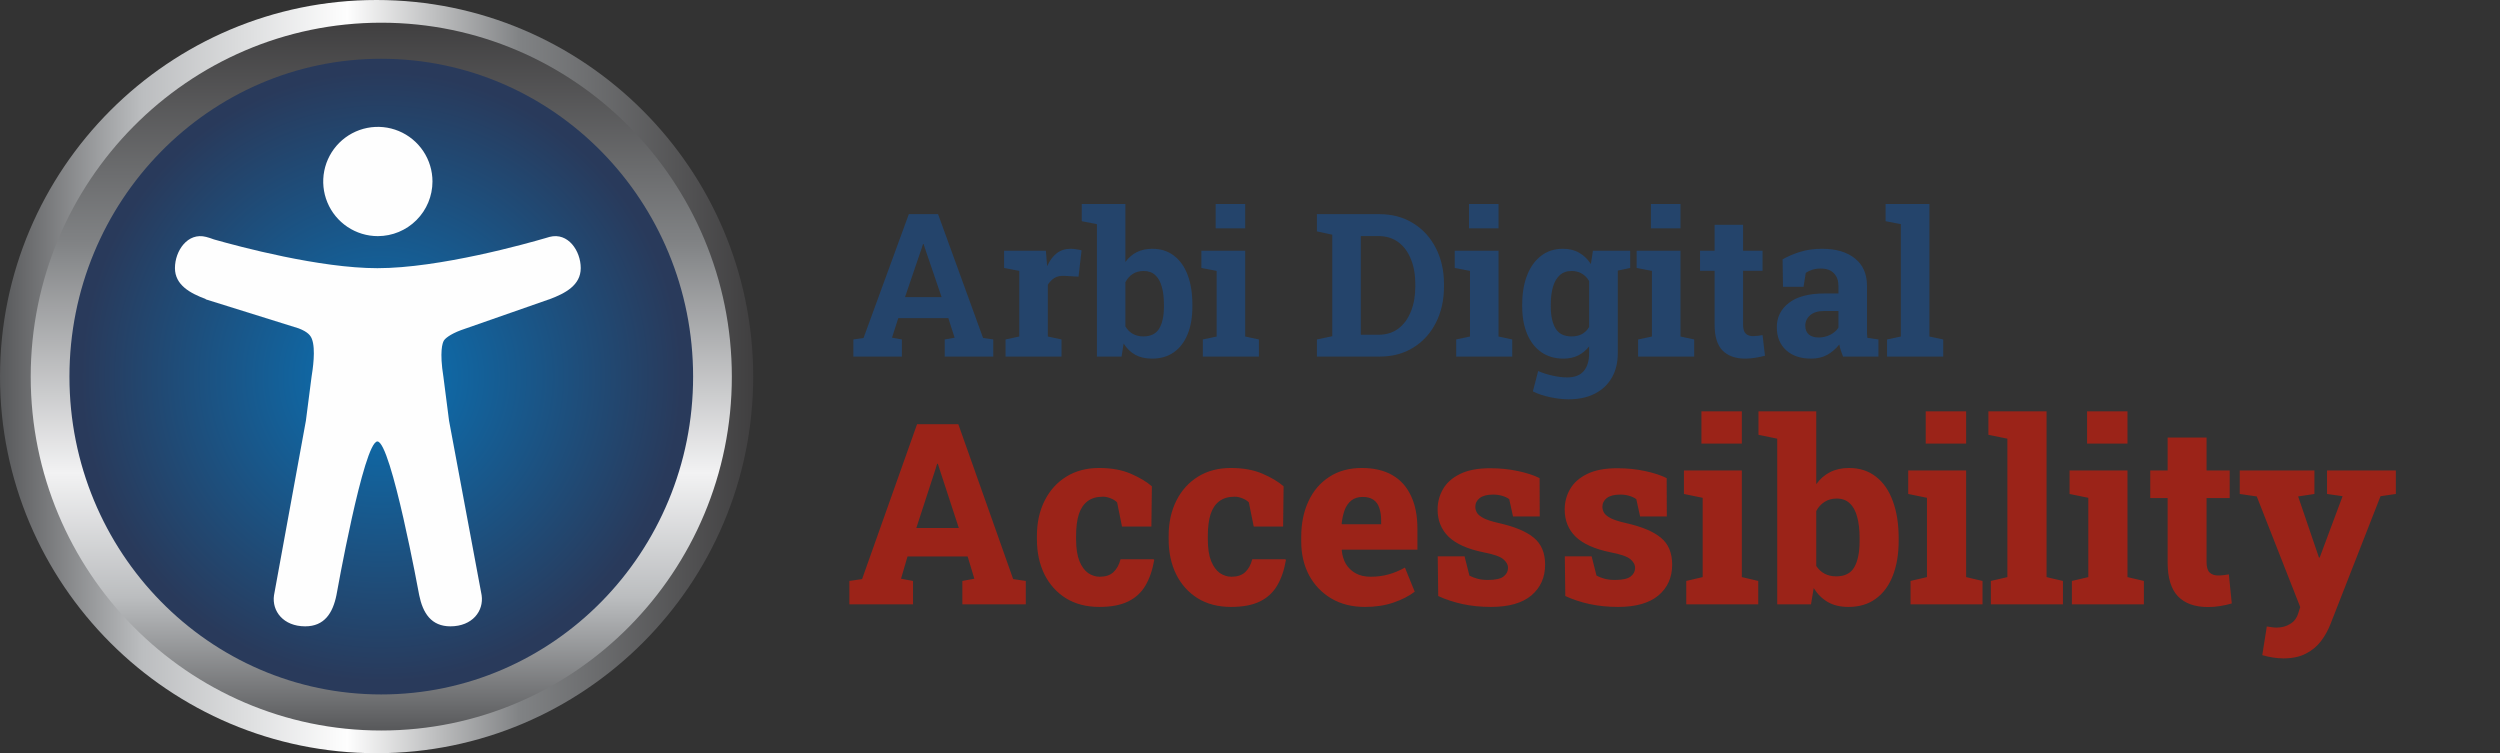 <svg width="1872" height="564" viewBox="0 0 1872 564" fill="none" xmlns="http://www.w3.org/2000/svg">
<rect x="0" y="0" width="1872" height="564" fill="#333333" stroke="none"/>
<path fill-rule="evenodd" clip-rule="evenodd" d="M564 282.05C564 437.533 437.433 564 281.95 564C126.467 564 0 437.533 0 282.05C0 126.567 126.467 0 281.95 0C437.433 0 564 126.567 564 282.05ZM450.54 282.05C450.54 189.101 374.899 113.46 281.95 113.46C189.001 113.46 113.36 189.101 113.36 282.05C113.36 374.999 189.001 450.64 281.95 450.64C374.899 450.64 450.54 374.999 450.54 282.05Z" fill="url(#paint0_linear_1071_2)"/>
<path fill-rule="evenodd" clip-rule="evenodd" d="M548 282.05C548 428.157 430.278 547 285.451 547C140.722 547 23 428.157 23 282.05C23 135.943 140.722 17 285.451 17C430.278 17 548 135.943 548 282.05ZM468.464 282.05C468.464 180.184 386.355 97.294 285.451 97.294C184.546 97.294 102.438 180.184 102.438 282.05C102.438 383.915 184.546 466.806 285.451 466.806C386.355 466.806 468.464 383.915 468.464 282.05Z" fill="url(#paint1_linear_1071_2)"/>
<path d="M519 282.05C519 413.433 414.448 520 285.451 520C156.552 520 52 413.433 52 282.05C52 150.567 156.552 44 285.451 44C414.448 44 519 150.567 519 282.05Z" fill="url(#paint2_radial_1071_2)"/>
<path d="M636 452.517V435.008L645.534 433.618L686.695 317.634H717.588L758.657 433.618L768.099 435.008V452.517H720.613V435.008L729.597 433.34L724.555 416.665H679.544L674.686 433.34L683.669 435.008V452.517H636ZM686.145 395.358H717.955L703.654 351.633L702.278 347.279H701.729L700.262 352.004L686.145 395.358ZM823.194 454.462C813.538 454.462 805.196 452.3 798.168 447.978C791.2 443.592 785.822 437.601 782.033 430.006C778.305 422.348 776.441 413.608 776.441 403.789V401.287C776.441 391.344 778.366 382.544 782.217 374.885C786.067 367.227 791.475 361.237 798.443 356.914C805.41 352.59 813.599 350.429 823.011 350.429C832.177 350.429 840.062 351.849 846.662 354.69C853.262 357.531 858.549 360.681 862.522 364.139L862.155 394.247H840.153L836.486 376.182C835.264 374.947 833.645 373.928 831.627 373.126C829.611 372.322 827.717 371.921 825.944 371.921C821.177 371.921 817.297 373.063 814.301 375.348C811.368 377.572 809.198 380.846 807.793 385.168C806.449 389.491 805.776 394.864 805.776 401.287V403.789C805.776 410.52 806.601 415.955 808.251 420.093C809.902 424.169 812.071 427.165 814.76 429.079C817.51 430.932 820.413 431.859 823.469 431.859C827.808 431.859 831.2 430.747 833.645 428.523C836.15 426.238 837.953 422.996 839.054 418.796H863.896L864.263 419.352C862.98 426.887 860.779 433.279 857.663 438.528C854.607 443.716 850.298 447.668 844.737 450.386C839.176 453.103 831.994 454.462 823.194 454.462ZM921.833 454.462C912.177 454.462 903.835 452.3 896.806 447.978C889.839 443.592 884.461 437.601 880.673 430.006C876.944 422.348 875.08 413.608 875.08 403.789V401.287C875.08 391.344 877.005 382.544 880.856 374.885C884.705 367.227 890.114 361.237 897.081 356.914C904.049 352.59 912.238 350.429 921.65 350.429C930.817 350.429 938.701 351.849 945.301 354.69C951.901 357.531 957.188 360.681 961.16 364.139L960.793 394.247H938.793L935.125 376.182C933.903 374.947 932.283 373.928 930.267 373.126C928.25 372.322 926.355 371.921 924.583 371.921C919.816 371.921 915.936 373.063 912.941 375.348C910.008 377.572 907.837 380.846 906.432 385.168C905.088 389.491 904.415 394.864 904.415 401.287V403.789C904.415 410.52 905.24 415.955 906.89 420.093C908.54 424.169 910.71 427.165 913.399 429.079C916.149 430.932 919.052 431.859 922.108 431.859C926.447 431.859 929.839 430.747 932.283 428.523C934.789 426.238 936.592 422.996 937.692 418.796H962.536L962.902 419.352C961.618 426.887 959.418 433.279 956.302 438.528C953.246 443.716 948.937 447.668 943.375 450.386C937.814 453.103 930.633 454.462 921.833 454.462ZM1022.03 454.462C1012.43 454.462 1004.06 452.362 996.914 448.163C989.761 443.901 984.204 438.096 980.224 430.747C976.317 423.335 974.361 414.936 974.361 405.549V401.936C974.361 391.931 976.164 383.068 979.773 375.348C983.378 367.567 988.569 361.483 995.356 357.099C1002.13 352.653 1010.26 350.429 1019.73 350.429C1028.72 350.429 1036.3 352.189 1042.47 355.709C1048.65 359.229 1053.32 364.386 1056.49 371.18C1059.73 377.911 1061.36 386.126 1061.36 395.821V411.57H1004.8L1004.71 412.126C1005.07 415.955 1006.11 419.352 1007.82 422.316C1009.6 425.219 1012.01 427.535 1015.06 429.264C1018.18 430.993 1021.97 431.859 1026.43 431.859C1031.02 431.859 1035.35 431.303 1039.45 430.191C1043.61 429.079 1047.79 427.35 1052.01 425.003L1059.34 443.067C1055.06 446.341 1049.75 449.058 1043.39 451.22C1037.09 453.381 1029.98 454.462 1022.03 454.462ZM1004.88 392.579H1034.22V390.17C1034.22 386.342 1033.77 383.099 1032.85 380.443C1031.99 377.726 1030.52 375.658 1028.45 374.236C1026.43 372.816 1023.74 372.106 1020.38 372.106C1016.96 372.106 1014.15 372.971 1011.94 374.7C1009.75 376.43 1008.07 378.807 1006.9 381.833C1005.8 384.859 1005.04 388.287 1004.61 392.116L1004.88 392.579ZM1116.45 454.462C1108.88 454.462 1101.79 453.752 1095.19 452.332C1088.65 450.911 1082.56 448.903 1076.94 446.31L1076.57 416.572H1096.65L1100.31 431.025C1102.03 431.951 1104.01 432.723 1106.28 433.34C1108.54 433.958 1111.17 434.267 1114.16 434.267C1119.78 434.267 1123.7 433.402 1125.89 431.673C1128.09 429.943 1129.2 427.813 1129.2 425.281C1129.2 422.811 1127.97 420.587 1125.53 418.611C1123.09 416.634 1118.1 414.936 1110.58 413.516C1098.92 411.107 1090.3 407.248 1084.73 401.936C1079.23 396.563 1076.48 389.769 1076.48 381.555C1076.48 375.997 1077.83 370.902 1080.52 366.27C1083.2 361.576 1087.43 357.809 1093.17 354.968C1098.97 352.065 1106.52 350.614 1115.81 350.614C1123.27 350.614 1130.23 351.324 1136.71 352.745C1143.19 354.104 1148.56 355.864 1152.85 358.025L1152.94 386.743H1132.95L1130.11 373.774C1128.58 372.662 1126.81 371.828 1124.8 371.272C1122.78 370.654 1120.52 370.346 1118.01 370.346C1113.61 370.346 1110.28 371.21 1108.02 372.94C1105.82 374.669 1104.72 376.861 1104.72 379.517C1104.72 381.061 1105.15 382.575 1106 384.057C1106.92 385.477 1108.63 386.836 1111.14 388.133C1113.64 389.368 1117.34 390.541 1122.22 391.653C1134.08 394.308 1142.82 397.952 1148.44 402.584C1154.13 407.216 1156.98 413.948 1156.98 422.779C1156.98 432.352 1153.55 440.041 1146.71 445.847C1139.86 451.59 1129.77 454.462 1116.45 454.462ZM1211.61 454.462C1204.03 454.462 1196.94 453.752 1190.34 452.332C1183.8 450.911 1177.72 448.903 1172.1 446.31L1171.73 416.572H1191.8L1195.47 431.025C1197.18 431.951 1199.17 432.723 1201.43 433.34C1203.7 433.958 1206.32 434.267 1209.32 434.267C1214.94 434.267 1218.85 433.402 1221.05 431.673C1223.25 429.943 1224.35 427.813 1224.35 425.281C1224.35 422.811 1223.13 420.587 1220.69 418.611C1218.24 416.634 1213.26 414.936 1205.74 413.516C1194.06 411.107 1185.45 407.248 1179.89 401.936C1174.39 396.563 1171.64 389.769 1171.64 381.555C1171.64 375.997 1172.98 370.902 1175.67 366.27C1178.36 361.576 1182.57 357.809 1188.32 354.968C1194.13 352.065 1201.68 350.614 1210.96 350.614C1218.42 350.614 1225.39 351.324 1231.87 352.745C1238.34 354.104 1243.72 355.864 1248 358.025L1248.1 386.743H1228.11L1225.27 373.774C1223.74 372.662 1221.96 371.828 1219.95 371.272C1217.94 370.654 1215.67 370.346 1213.17 370.346C1208.76 370.346 1205.43 371.21 1203.17 372.94C1200.97 374.669 1199.87 376.861 1199.87 379.517C1199.87 381.061 1200.3 382.575 1201.16 384.057C1202.07 385.477 1203.79 386.836 1206.29 388.133C1208.79 389.368 1212.49 390.541 1217.38 391.653C1229.24 394.308 1237.98 397.952 1243.6 402.584C1249.29 407.216 1252.12 413.948 1252.12 422.779C1252.12 432.352 1248.71 440.041 1241.86 445.847C1235.01 451.59 1224.93 454.462 1211.61 454.462ZM1262.67 452.517V435.008L1274.95 432.136V372.755L1260.93 369.883V352.282H1304.29V432.136L1316.57 435.008V452.517H1262.67ZM1274.03 332.179V308H1304.29V332.179H1274.03ZM1384.14 454.462C1378.08 454.462 1372.95 453.258 1368.73 450.849C1364.52 448.44 1360.97 444.951 1358.1 440.381L1356.08 452.517H1330.78V328.473L1316.75 325.602V308H1360.02V362.565C1362.77 358.673 1366.2 355.679 1370.29 353.578C1374.38 351.479 1379.12 350.429 1384.5 350.429C1392.44 350.429 1399.17 352.59 1404.67 356.914C1410.23 361.175 1414.45 367.258 1417.32 375.163C1420.25 383.006 1421.72 392.271 1421.72 402.955V404.901C1421.72 414.906 1420.25 423.644 1417.32 431.117C1414.45 438.528 1410.2 444.272 1404.58 448.347C1399.01 452.424 1392.2 454.462 1384.14 454.462ZM1374.96 431.581C1381.32 431.581 1385.82 429.326 1388.44 424.818C1391.13 420.247 1392.47 413.608 1392.47 404.901V402.955C1392.47 396.717 1391.86 391.406 1390.64 387.021C1389.48 382.637 1387.65 379.27 1385.14 376.923C1382.63 374.514 1379.37 373.311 1375.33 373.311C1371.79 373.311 1368.7 374.175 1366.08 375.904C1363.5 377.572 1361.49 379.826 1360.02 382.667V423.799C1361.74 426.393 1363.84 428.338 1366.35 429.635C1368.85 430.932 1371.73 431.581 1374.96 431.581ZM1430.61 452.517V435.008L1442.9 432.136V372.755L1428.87 369.883V352.282H1472.24V432.136L1484.51 435.008V452.517H1430.61ZM1441.98 332.179V308H1472.24V332.179H1441.98ZM1490.75 452.517V435.008L1503.13 432.136V328.473L1488.92 325.602V308H1532.46V432.136L1544.74 435.008V452.517H1490.75ZM1551.43 452.517V435.008L1563.72 432.136V372.755L1549.69 369.883V352.282H1593.06V432.136L1605.34 435.008V452.517H1551.43ZM1562.8 332.179V308H1593.06V332.179H1562.8ZM1653.37 454.554C1643.6 454.554 1636.11 451.899 1630.92 446.588C1625.72 441.215 1623.12 432.723 1623.12 421.113V372.94H1610.1V352.282H1623.12V327.639H1652.27V352.282H1669.6V372.94H1652.27V421.02C1652.27 424.602 1653.04 427.165 1654.56 428.708C1656.16 430.191 1658.29 430.932 1660.98 430.932C1662.33 430.932 1663.71 430.839 1665.1 430.654C1666.51 430.469 1667.8 430.283 1668.96 430.098L1671.16 451.868C1668.41 452.671 1665.51 453.319 1662.45 453.813C1659.45 454.308 1656.43 454.554 1653.37 454.554ZM1709.84 493C1707.34 493 1704.71 492.784 1701.96 492.351C1699.27 491.919 1696.62 491.332 1693.99 490.591L1697.38 469.099C1698.6 469.346 1699.82 469.531 1701.05 469.654C1702.32 469.84 1703.55 469.932 1704.71 469.932C1708.56 469.932 1711.92 469.037 1714.79 467.246C1717.73 465.517 1719.75 462.923 1720.85 459.464L1722.4 454.554L1689.86 371.736L1677.12 369.883V352.282H1733.04V369.883L1720.85 371.736L1735.33 414.257L1736.43 417.499H1736.98L1754.12 371.55L1742.48 369.883V352.282H1794V369.883L1782.54 371.55L1745.05 467.339C1743.27 471.909 1740.92 476.139 1737.99 480.03C1735.06 483.921 1731.29 487.04 1726.71 489.387C1722.19 491.795 1716.57 493 1709.84 493Z" fill="#9B2318"/>
<path d="M282.929 176.813C274.839 176.813 266.93 174.413 260.203 169.919C253.476 165.424 248.233 159.035 245.137 151.56C242.041 144.086 241.231 135.861 242.809 127.926C244.387 119.991 248.283 112.702 254.004 106.981C259.725 101.26 267.014 97.364 274.949 95.786C282.884 94.208 291.109 95.018 298.583 98.114C306.058 101.21 312.447 106.453 316.941 113.18C321.436 119.907 323.835 127.816 323.835 135.906C323.824 146.752 319.51 157.15 311.841 164.819C304.173 172.487 293.775 176.801 282.929 176.813Z" fill="#FEFEFE"/>
<path d="M411.493 177.397L411.164 177.484L410.857 177.579C410.127 177.784 409.396 178.003 408.666 178.23C395.072 182.218 329.096 200.816 282.616 200.816C239.423 200.816 179.415 184.745 160.219 179.289C158.308 178.55 156.357 177.921 154.375 177.404C140.496 173.752 131 187.85 131 200.735C131 213.497 142.468 219.574 154.046 223.935V224.14L223.602 245.864C230.709 248.588 232.608 251.371 233.536 253.782C236.553 261.518 234.142 276.836 233.288 282.183L229.051 315.054L205.537 443.755C205.464 444.106 205.398 444.463 205.34 444.829L205.172 445.756C203.477 457.553 212.14 469 228.547 469C242.864 469 249.183 459.117 251.922 445.669C251.922 445.669 272.375 330.569 282.601 330.569C292.828 330.569 313.895 445.669 313.895 445.669C316.634 459.117 322.953 469 337.27 469C353.72 469 362.383 457.502 360.645 445.669C360.491 444.661 360.309 443.667 360.09 442.703L336.254 315.068L332.025 282.197C328.964 263.052 331.426 256.726 332.259 255.243C332.281 255.208 332.301 255.171 332.317 255.133C333.106 253.672 336.7 250.4 345.086 247.252L410.302 224.454C410.703 224.347 411.098 224.22 411.485 224.074C423.173 219.691 434.86 213.628 434.86 200.75C434.86 187.872 425.372 173.752 411.493 177.397Z" fill="#FEFEFE"/>
<path d="M639.003 267V254.183L646.62 253.084L680.531 160.359H702.431L736.122 253.084L743.739 254.183V267H707.411V254.183L714.809 252.864L710.121 238.216H672.621L667.934 252.864L675.331 254.183V267H639.003ZM677.675 222.469H705.067L692.616 185.921L691.591 182.698H691.151L690.053 186.141L677.675 222.469ZM752.968 267V254.183L763.222 251.985V202.84L751.869 200.643V187.752H783.144L783.949 197.566L784.096 199.324C786.049 195.027 788.466 191.78 791.347 189.583C794.228 187.386 797.67 186.287 801.674 186.287C802.943 186.287 804.335 186.409 805.849 186.653C807.362 186.849 808.705 187.117 809.877 187.459L807.606 207.161L796.986 206.575C793.959 206.429 791.493 206.941 789.589 208.113C787.733 209.285 786.073 210.97 784.608 213.167V251.985L794.862 254.183V267H752.968ZM862.685 268.538C857.753 268.538 853.554 267.586 850.087 265.682C846.62 263.729 843.715 260.921 841.371 257.259L839.833 267H821.376V167.83L810.023 165.633V152.742H842.689V196.175C844.984 193.001 847.792 190.56 851.112 188.851C854.481 187.142 858.388 186.287 862.831 186.287C869.228 186.287 874.647 188.021 879.091 191.487C883.583 194.905 887.001 199.739 889.345 205.989C891.688 212.239 892.86 219.588 892.86 228.035V229.573C892.86 237.435 891.688 244.295 889.345 250.154C887.001 255.965 883.583 260.481 879.091 263.704C874.599 266.927 869.13 268.538 862.685 268.538ZM856.166 251.912C861.635 251.912 865.565 249.983 867.958 246.126C870.351 242.22 871.547 236.702 871.547 229.573V228.035C871.547 222.859 871.01 218.416 869.936 214.705C868.91 210.945 867.274 208.04 865.028 205.989C862.831 203.938 859.95 202.913 856.386 202.913C853.163 202.913 850.404 203.67 848.109 205.184C845.814 206.697 844.008 208.748 842.689 211.336V244.441C844.154 246.883 846.01 248.738 848.256 250.008C850.551 251.277 853.188 251.912 856.166 251.912ZM900.697 267V254.183L911.024 251.985V202.84L899.599 200.643V187.752H932.411V251.985L942.665 254.183V267H900.697ZM910.292 170.979V152.742H932.411V170.979H910.292ZM986.098 267V254.183L997.597 251.766V175.74L986.098 173.25V160.359H997.597H1032.9C1042.42 160.359 1050.82 162.605 1058.09 167.098C1065.37 171.541 1071.03 177.718 1075.09 185.628C1079.19 193.489 1081.24 202.522 1081.24 212.728V214.705C1081.24 224.812 1079.21 233.821 1075.16 241.731C1071.16 249.593 1065.54 255.77 1058.31 260.262C1051.09 264.754 1042.71 267 1033.19 267H986.098ZM1018.98 250.667H1032.09C1038 250.667 1043.01 249.129 1047.11 246.053C1051.21 242.928 1054.33 238.655 1056.48 233.235C1058.68 227.815 1059.78 221.639 1059.78 214.705V212.654C1059.78 205.623 1058.68 199.422 1056.48 194.051C1054.33 188.631 1051.21 184.407 1047.11 181.38C1043.01 178.304 1038 176.766 1032.09 176.766H1018.98V250.667ZM1090.39 267V254.183L1100.72 251.985V202.84L1089.3 200.643V187.752H1122.11V251.985L1132.36 254.183V267H1090.39ZM1099.99 170.979V152.742H1122.11V170.979H1099.99ZM1174.48 299.007C1170.47 299.007 1165.98 298.494 1161 297.469C1156.02 296.443 1151.62 294.979 1147.82 293.074L1151.77 277.84C1155.19 279.305 1158.8 280.452 1162.61 281.282C1166.47 282.161 1170.06 282.601 1173.38 282.601C1179.09 282.601 1183.27 281.014 1185.9 277.84C1188.59 274.666 1189.93 270.247 1189.93 264.583V259.383C1187.59 262.361 1184.83 264.632 1181.65 266.194C1178.48 267.757 1174.84 268.538 1170.74 268.538C1164.3 268.538 1158.75 266.927 1154.12 263.704C1149.48 260.433 1145.94 255.867 1143.5 250.008C1141.05 244.148 1139.83 237.337 1139.83 229.573V228.035C1139.83 219.686 1141.05 212.386 1143.5 206.136C1145.94 199.886 1149.43 195.027 1153.97 191.561C1158.51 188.045 1163.95 186.287 1170.3 186.287C1175.04 186.287 1179.12 187.288 1182.53 189.29C1185.95 191.243 1188.86 194.051 1191.25 197.713L1192.79 187.752H1211.39V264.656C1211.39 271.639 1209.9 277.693 1206.92 282.82C1203.99 287.947 1199.77 291.927 1194.25 294.759C1188.73 297.591 1182.14 299.007 1174.48 299.007ZM1176.75 251.912C1179.77 251.912 1182.39 251.326 1184.58 250.154C1186.78 248.934 1188.56 247.176 1189.93 244.881V210.457C1188.56 208.064 1186.76 206.209 1184.51 204.891C1182.31 203.572 1179.75 202.913 1176.82 202.913C1173.16 202.913 1170.18 203.987 1167.88 206.136C1165.59 208.235 1163.91 211.165 1162.83 214.925C1161.76 218.636 1161.22 223.006 1161.22 228.035V229.573C1161.22 236.507 1162.42 241.976 1164.81 245.979C1167.2 249.935 1171.18 251.912 1176.75 251.912ZM1208.68 203.206L1199.38 187.752H1220.69V200.643L1208.68 203.206ZM1226.62 267V254.183L1236.95 251.985V202.84L1225.53 200.643V187.752H1258.34V251.985L1268.59 254.183V267H1226.62ZM1236.22 170.979V152.742H1258.34V170.979H1236.22ZM1306.9 268.538C1299.53 268.538 1293.84 266.512 1289.83 262.459C1285.88 258.406 1283.9 251.985 1283.9 243.196V202.767H1272.99V187.752H1283.9V168.343H1305.21V187.752H1319.79V202.767H1305.21V243.123C1305.21 246.199 1305.85 248.396 1307.12 249.715C1308.44 251.033 1310.22 251.692 1312.46 251.692C1313.69 251.692 1314.96 251.619 1316.27 251.473C1317.64 251.277 1318.81 251.082 1319.79 250.887L1321.62 266.341C1319.42 266.976 1317.03 267.488 1314.44 267.879C1311.9 268.318 1309.39 268.538 1306.9 268.538ZM1356.19 268.538C1348.33 268.538 1342.08 266.438 1337.44 262.239C1332.8 257.991 1330.48 252.229 1330.48 244.954C1330.48 237.483 1333.51 231.429 1339.56 226.79C1345.62 222.103 1354.48 219.759 1366.15 219.759H1376.62V213.899C1376.62 210.091 1375.5 207.015 1373.26 204.671C1371.06 202.278 1367.74 201.082 1363.29 201.082C1361 201.082 1358.95 201.375 1357.14 201.961C1355.34 202.498 1353.68 203.279 1352.16 204.305L1350.48 214.778H1335.1L1334.8 194.197C1338.95 191.854 1343.45 189.949 1348.28 188.484C1353.11 187.02 1358.51 186.287 1364.47 186.287C1374.82 186.287 1383 188.704 1389 193.538C1395.01 198.323 1398.01 205.184 1398.01 214.119V246.785C1398.01 247.859 1398.01 248.934 1398.01 250.008C1398.06 251.033 1398.16 252.034 1398.3 253.011L1406.58 254.183V267H1380.07C1379.53 265.633 1378.99 264.168 1378.46 262.605C1377.92 261.043 1377.53 259.48 1377.28 257.918C1374.75 261.141 1371.74 263.729 1368.28 265.682C1364.86 267.586 1360.83 268.538 1356.19 268.538ZM1361.9 252.718C1364.88 252.718 1367.71 252.059 1370.4 250.74C1373.08 249.373 1375.16 247.591 1376.62 245.394V232.869H1366.08C1361.39 232.869 1357.83 233.943 1355.38 236.092C1352.99 238.24 1351.8 240.828 1351.8 243.855C1351.8 246.688 1352.67 248.885 1354.43 250.447C1356.24 251.961 1358.73 252.718 1361.9 252.718ZM1413.03 267V254.183L1423.35 251.985V167.83L1411.93 165.633V152.742H1444.74V251.985L1455.07 254.183V267H1413.03Z" fill="#24446B"/>
<defs>
<linearGradient id="paint0_linear_1071_2" x1="-0.012" y1="0.025" x2="563.987" y2="0.025" gradientUnits="userSpaceOnUse">
<stop stop-color="#57585A"/>
<stop offset="0.188" stop-color="#BBBDBF"/>
<stop offset="0.461" stop-color="#FEFEFE"/>
<stop offset="0.691" stop-color="#808284"/>
<stop offset="1" stop-color="#403F40"/>
</linearGradient>
<linearGradient id="paint1_linear_1071_2" x1="22.968" y1="547.032" x2="22.968" y2="17.013" gradientUnits="userSpaceOnUse">
<stop stop-color="#57585A"/>
<stop offset="0.188" stop-color="#BBBDBF"/>
<stop offset="0.364" stop-color="#F2F2F3"/>
<stop offset="0.691" stop-color="#808284"/>
<stop offset="1" stop-color="#403F40"/>
</linearGradient>
<radialGradient id="paint2_radial_1071_2" cx="0" cy="0" r="1" gradientUnits="userSpaceOnUse" gradientTransform="translate(285.485 282.025) scale(265.036 270.143)">
<stop stop-color="#0973B7"/>
<stop offset="0.848" stop-color="#293A5B"/>
</radialGradient>
</defs>
</svg>
